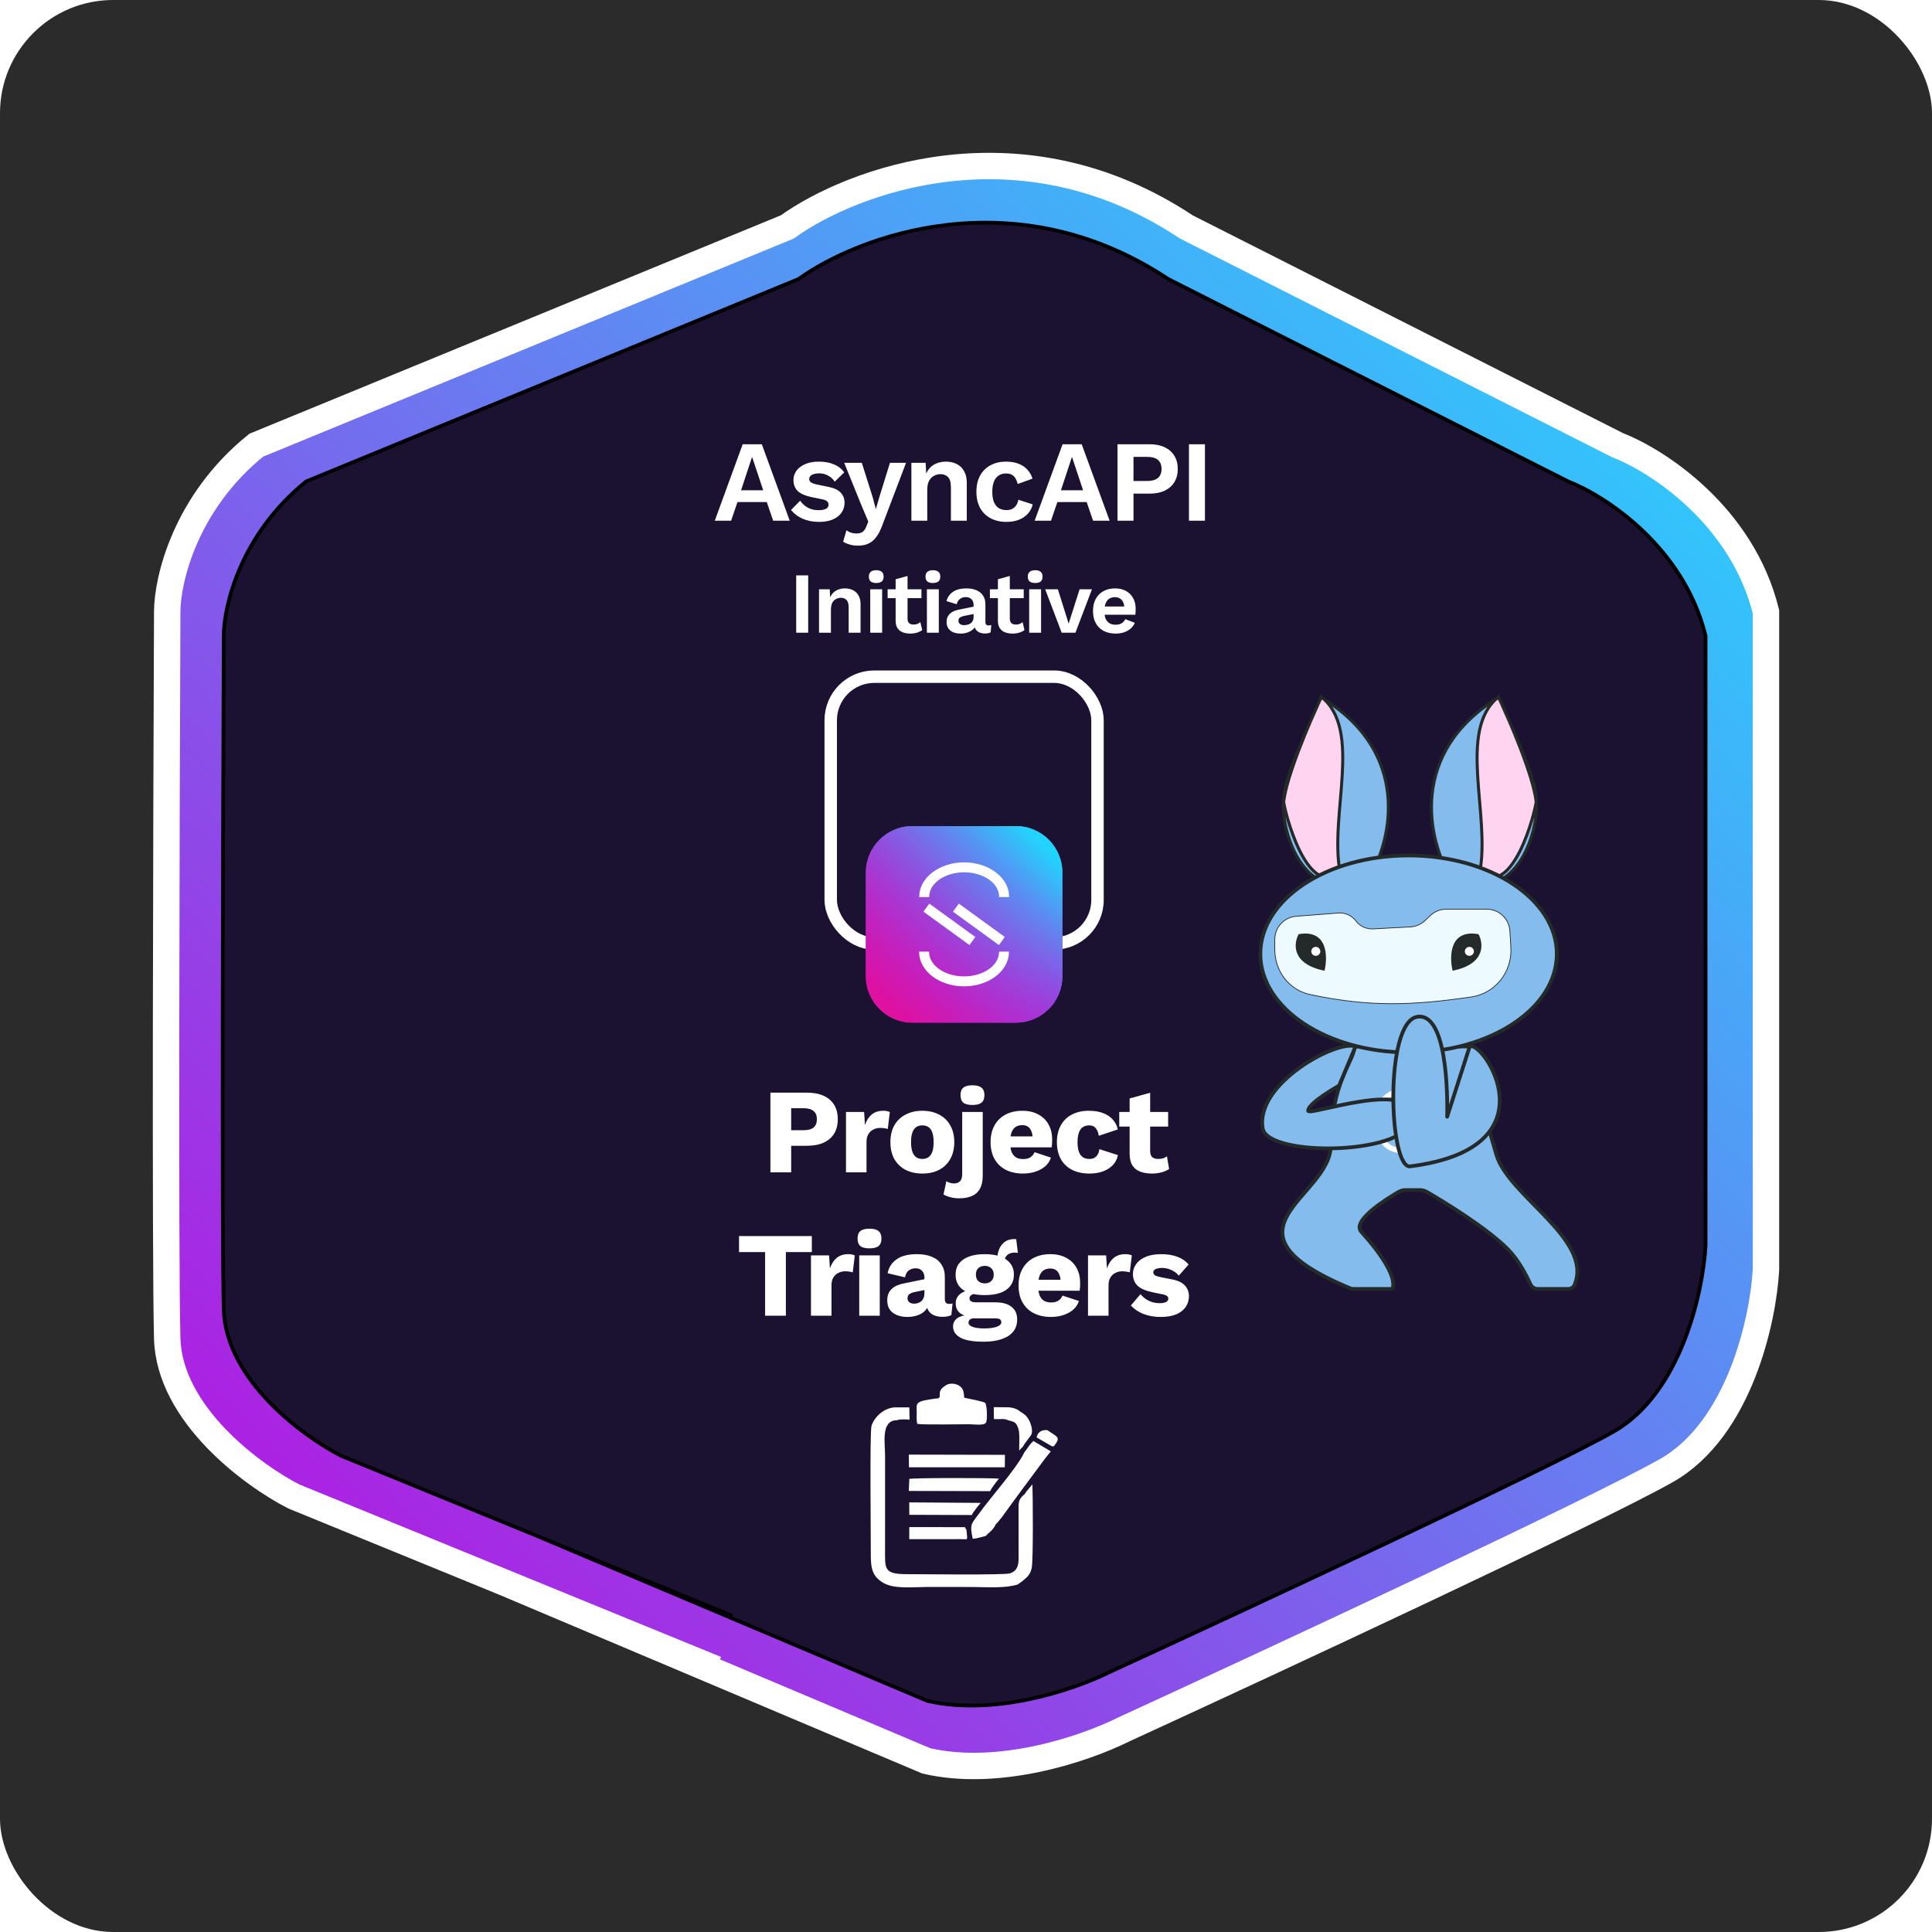 <svg width="512" height="512" viewBox="0 0 512 512" fill="none" xmlns="http://www.w3.org/2000/svg">
<rect width="512" height="512" rx="30" fill="#2B2B2B"/>
<path d="M314.388 60.139C270.376 30.909 225.554 47.96 208.645 60.139L67.893 117.991C49.031 133.215 44.316 153.768 44.316 162.141C44.077 217.963 43.744 334.63 44.316 354.725C44.887 374.821 66.941 391.009 77.896 396.592L133.825 419.466L245.482 466.652C264.403 471.034 286.81 463.803 297.955 458.249C337.727 439.98 422.131 400.702 441.564 389.741C460.998 378.779 467.286 349.651 468 336.457V162.141C461.713 136.565 439.183 122.051 428.704 117.991L314.388 60.139Z" fill="url(#paint0_linear_3847_446)"/>
<path d="M189.753 442.34L133.825 419.466M133.825 419.466L77.896 396.592C66.941 391.009 44.887 374.821 44.316 354.725C43.744 334.63 44.077 217.963 44.316 162.141C44.316 153.768 49.031 133.215 67.893 117.991L208.645 60.139C225.554 47.96 270.376 30.909 314.388 60.139L428.704 117.991C439.183 122.051 461.713 136.565 468 162.141V336.457C467.286 349.651 460.998 378.779 441.564 389.741C422.131 400.702 337.727 439.98 297.955 458.249C286.81 463.803 264.403 471.034 245.482 466.652L133.825 419.466Z" stroke="white" stroke-width="7"/>
<path d="M309.619 73.96C268.825 46.866 227.28 62.671 211.607 73.96L81.146 127.582C63.663 141.693 59.292 160.742 59.292 168.503C59.072 220.244 58.763 328.381 59.292 347.007C59.822 365.634 80.263 380.638 90.418 385.812L142.257 407.014L245.751 450.751C263.289 454.812 284.057 448.11 294.387 442.962C331.252 426.029 409.484 389.622 427.497 379.463C445.51 369.303 451.338 342.304 452 330.074V168.503C446.172 144.797 425.29 131.344 415.577 127.582L309.619 73.96Z" fill="#1B1130"/>
<path d="M194.097 428.216L142.257 407.014M142.257 407.014L90.418 385.812C80.263 380.638 59.822 365.634 59.292 347.007C58.763 328.381 59.072 220.244 59.292 168.503C59.292 160.742 63.663 141.693 81.146 127.582L211.607 73.96C227.28 62.671 268.825 46.866 309.619 73.96L415.577 127.582C425.29 131.344 446.172 144.797 452 168.503V330.074C451.338 342.304 445.51 369.303 427.497 379.463C409.484 389.622 331.252 426.029 294.387 442.962C284.057 448.11 263.289 454.812 245.751 450.751L142.257 407.014Z" stroke="black" stroke-width="0.983"/>
<path d="M209.29 138H204.898L203.209 133.055H195.439L193.75 138H189.419L196.821 117.729H201.889L209.29 138ZM196.391 129.922H202.257L199.309 121.077L196.391 129.922ZM216.998 138.307C215.442 138.307 214.019 138.031 212.729 137.478C211.46 136.925 210.426 136.147 209.627 135.144L212.054 132.687C212.545 133.424 213.2 134.028 214.019 134.499C214.838 134.97 215.811 135.205 216.937 135.205C217.736 135.205 218.37 135.092 218.841 134.867C219.333 134.622 219.578 134.243 219.578 133.731C219.578 133.403 219.466 133.127 219.241 132.902C219.015 132.656 218.565 132.461 217.889 132.318L215.186 131.765C213.405 131.397 212.136 130.844 211.378 130.107C210.641 129.349 210.272 128.377 210.272 127.189C210.272 126.349 210.518 125.561 211.009 124.824C211.521 124.087 212.279 123.493 213.282 123.043C214.285 122.572 215.534 122.336 217.029 122.336C218.565 122.336 219.896 122.582 221.022 123.073C222.169 123.544 223.069 124.251 223.725 125.193L221.206 127.65C220.756 126.933 220.162 126.39 219.425 126.022C218.708 125.633 217.951 125.438 217.152 125.438C216.579 125.438 216.087 125.5 215.678 125.623C215.268 125.745 214.961 125.919 214.756 126.145C214.552 126.349 214.449 126.616 214.449 126.943C214.449 127.271 214.593 127.558 214.879 127.803C215.166 128.028 215.688 128.223 216.446 128.387L219.578 129.032C221.094 129.339 222.179 129.861 222.834 130.598C223.489 131.315 223.817 132.185 223.817 133.209C223.817 134.192 223.551 135.072 223.018 135.85C222.506 136.608 221.739 137.212 220.715 137.662C219.711 138.092 218.473 138.307 216.998 138.307ZM240.116 122.643L233.912 138.952C233.421 140.344 232.868 141.45 232.254 142.269C231.66 143.088 230.964 143.682 230.165 144.05C229.387 144.419 228.455 144.603 227.37 144.603C226.572 144.603 225.834 144.501 225.159 144.296C224.504 144.112 223.93 143.866 223.439 143.559L224.33 140.518C224.719 140.826 225.128 141.041 225.558 141.163C225.988 141.307 226.479 141.378 227.032 141.378C227.606 141.378 228.097 141.256 228.507 141.01C228.937 140.764 229.295 140.273 229.581 139.536L230.104 138.215L228.414 134.222L223.715 122.643H228.384L231.301 131.857L232.1 134.929L233.052 131.673L235.847 122.643H240.116ZM241.526 138V122.643H245.303L245.549 127.25L245.027 126.759C245.273 125.756 245.662 124.926 246.194 124.271C246.727 123.616 247.372 123.135 248.129 122.828C248.907 122.5 249.757 122.336 250.678 122.336C251.743 122.336 252.685 122.541 253.504 122.951C254.343 123.36 254.999 123.985 255.47 124.824C255.961 125.643 256.207 126.677 256.207 127.926V138H251.999V129.124C251.999 127.813 251.743 126.913 251.231 126.421C250.719 125.909 250.054 125.653 249.235 125.653C248.661 125.653 248.098 125.797 247.546 126.083C247.013 126.349 246.573 126.79 246.225 127.404C245.897 128.018 245.733 128.837 245.733 129.861V138H241.526ZM266.592 122.336C267.964 122.336 269.121 122.541 270.063 122.951C271.025 123.34 271.793 123.882 272.366 124.578C272.96 125.254 273.38 126.012 273.625 126.851L269.694 128.264C269.489 127.343 269.141 126.646 268.65 126.175C268.158 125.705 267.493 125.469 266.653 125.469C265.875 125.469 265.21 125.653 264.657 126.022C264.104 126.37 263.685 126.913 263.398 127.65C263.111 128.366 262.968 129.267 262.968 130.352C262.968 131.438 263.111 132.339 263.398 133.055C263.705 133.772 264.135 134.304 264.688 134.652C265.261 135 265.927 135.174 266.684 135.174C267.298 135.174 267.821 135.072 268.251 134.867C268.681 134.642 269.029 134.325 269.295 133.915C269.581 133.506 269.776 133.014 269.878 132.441L273.687 133.669C273.462 134.591 273.042 135.4 272.428 136.096C271.813 136.792 271.025 137.335 270.063 137.724C269.1 138.113 267.984 138.307 266.715 138.307C265.138 138.307 263.746 137.99 262.538 137.355C261.33 136.72 260.398 135.809 259.743 134.622C259.088 133.434 258.76 132.001 258.76 130.322C258.76 128.643 259.088 127.209 259.743 126.022C260.398 124.834 261.32 123.923 262.507 123.288C263.695 122.654 265.056 122.336 266.592 122.336ZM294.063 138H289.671L287.982 133.055H280.212L278.523 138H274.192L281.594 117.729H286.662L294.063 138ZM281.164 129.922H287.03L284.082 121.077L281.164 129.922ZM304.656 117.729C306.213 117.729 307.543 117.996 308.649 118.528C309.755 119.04 310.604 119.787 311.198 120.77C311.813 121.732 312.12 122.899 312.12 124.271C312.12 125.643 311.813 126.82 311.198 127.803C310.604 128.766 309.755 129.513 308.649 130.045C307.543 130.557 306.213 130.813 304.656 130.813H300.387V138H296.149V117.729H304.656ZM304.011 127.465C305.281 127.465 306.233 127.199 306.868 126.667C307.502 126.114 307.82 125.315 307.82 124.271C307.82 123.207 307.502 122.408 306.868 121.876C306.233 121.343 305.281 121.077 304.011 121.077H300.387V127.465H304.011ZM319.321 117.729V138H315.083V117.729H319.321Z" fill="white"/>
<path d="M214.179 152.475V167.678H211.001V152.475H214.179ZM217.05 167.678V156.161H219.884L220.068 159.616L219.676 159.248C219.861 158.495 220.152 157.873 220.552 157.382C220.951 156.89 221.435 156.529 222.003 156.299C222.587 156.053 223.224 155.931 223.915 155.931C224.713 155.931 225.42 156.084 226.034 156.391C226.664 156.698 227.155 157.167 227.508 157.796C227.877 158.411 228.061 159.186 228.061 160.123V167.678H224.905V161.021C224.905 160.038 224.713 159.363 224.329 158.994C223.946 158.61 223.446 158.418 222.832 158.418C222.402 158.418 221.98 158.526 221.565 158.741C221.166 158.94 220.836 159.271 220.575 159.731C220.329 160.192 220.206 160.806 220.206 161.574V167.678H217.05ZM232.211 154.502C231.55 154.502 231.059 154.364 230.736 154.088C230.414 153.796 230.253 153.374 230.253 152.821C230.253 152.253 230.414 151.83 230.736 151.554C231.059 151.262 231.55 151.116 232.211 151.116C232.871 151.116 233.362 151.262 233.685 151.554C234.007 151.83 234.169 152.253 234.169 152.821C234.169 153.374 234.007 153.796 233.685 154.088C233.362 154.364 232.871 154.502 232.211 154.502ZM233.777 156.161V167.678H230.621V156.161H233.777ZM240.508 152.637V163.924C240.508 164.476 240.647 164.883 240.923 165.144C241.215 165.39 241.606 165.513 242.098 165.513C242.482 165.513 242.82 165.459 243.111 165.352C243.403 165.229 243.664 165.068 243.895 164.868L244.401 166.964C244.033 167.256 243.572 167.486 243.019 167.655C242.466 167.824 241.883 167.909 241.269 167.909C240.501 167.909 239.817 167.793 239.218 167.563C238.635 167.333 238.174 166.964 237.836 166.457C237.514 165.951 237.353 165.275 237.353 164.43V153.512L240.508 152.637ZM244.194 156.161V158.51H235.233V156.161H244.194ZM247.227 154.502C246.567 154.502 246.076 154.364 245.753 154.088C245.431 153.796 245.269 153.374 245.269 152.821C245.269 152.253 245.431 151.83 245.753 151.554C246.076 151.262 246.567 151.116 247.227 151.116C247.888 151.116 248.379 151.262 248.702 151.554C249.024 151.83 249.185 152.253 249.185 152.821C249.185 153.374 249.024 153.796 248.702 154.088C248.379 154.364 247.888 154.502 247.227 154.502ZM248.794 156.161V167.678H245.638V156.161H248.794ZM258.013 160.33C258.013 159.67 257.821 159.155 257.437 158.787C257.068 158.418 256.577 158.234 255.963 158.234C255.395 158.234 254.896 158.38 254.466 158.672C254.036 158.963 253.721 159.447 253.521 160.123L250.826 159.294C251.087 158.28 251.655 157.466 252.531 156.852C253.421 156.238 254.611 155.931 256.101 155.931C257.115 155.931 257.998 156.092 258.75 156.414C259.503 156.721 260.086 157.19 260.501 157.819C260.931 158.449 261.146 159.24 261.146 160.192V164.868C261.146 165.452 261.422 165.743 261.975 165.743C262.236 165.743 262.482 165.705 262.712 165.628L262.528 167.586C262.128 167.786 261.629 167.886 261.03 167.886C260.493 167.886 260.009 167.793 259.579 167.609C259.149 167.425 258.811 167.148 258.566 166.78C258.32 166.396 258.197 165.92 258.197 165.352V165.26L258.75 165.167C258.658 165.751 258.405 166.25 257.99 166.665C257.575 167.064 257.068 167.371 256.47 167.586C255.886 167.801 255.279 167.909 254.65 167.909C253.867 167.909 253.191 167.793 252.623 167.563C252.055 167.317 251.617 166.964 251.31 166.504C251.003 166.043 250.849 165.475 250.849 164.799C250.849 163.939 251.125 163.24 251.678 162.703C252.231 162.15 253.022 161.774 254.051 161.574L258.381 160.699L258.358 162.657L255.594 163.21C255.072 163.317 254.673 163.463 254.396 163.647C254.135 163.816 254.005 164.1 254.005 164.499C254.005 164.883 254.143 165.175 254.419 165.375C254.711 165.574 255.057 165.674 255.456 165.674C255.779 165.674 256.093 165.636 256.4 165.559C256.708 165.482 256.984 165.359 257.23 165.191C257.475 165.022 257.667 164.791 257.806 164.499C257.944 164.208 258.013 163.854 258.013 163.44V160.33ZM267.611 152.637V163.924C267.611 164.476 267.749 164.883 268.026 165.144C268.318 165.39 268.709 165.513 269.201 165.513C269.585 165.513 269.922 165.459 270.214 165.352C270.506 165.229 270.767 165.068 270.997 164.868L271.504 166.964C271.136 167.256 270.675 167.486 270.122 167.655C269.569 167.824 268.986 167.909 268.371 167.909C267.604 167.909 266.92 167.793 266.321 167.563C265.738 167.333 265.277 166.964 264.939 166.457C264.617 165.951 264.455 165.275 264.455 164.43V153.512L267.611 152.637ZM271.297 156.161V158.51H262.336V156.161H271.297ZM274.33 154.502C273.67 154.502 273.178 154.364 272.856 154.088C272.534 153.796 272.372 153.374 272.372 152.821C272.372 152.253 272.534 151.83 272.856 151.554C273.178 151.262 273.67 151.116 274.33 151.116C274.991 151.116 275.482 151.262 275.804 151.554C276.127 151.83 276.288 152.253 276.288 152.821C276.288 153.374 276.127 153.796 275.804 154.088C275.482 154.364 274.991 154.502 274.33 154.502ZM275.897 156.161V167.678H272.741V156.161H275.897ZM286.106 156.161H289.377L285.001 167.678H281.361L276.984 156.161H280.348L283.204 165.26L286.106 156.161ZM295.644 167.909C294.43 167.909 293.371 167.671 292.465 167.195C291.574 166.718 290.883 166.035 290.392 165.144C289.9 164.254 289.655 163.179 289.655 161.92C289.655 160.66 289.9 159.585 290.392 158.695C290.883 157.804 291.566 157.121 292.442 156.645C293.332 156.169 294.346 155.931 295.482 155.931C296.649 155.931 297.64 156.169 298.454 156.645C299.268 157.105 299.89 157.743 300.32 158.556C300.75 159.355 300.965 160.269 300.965 161.298C300.965 161.605 300.957 161.897 300.942 162.173C300.926 162.449 300.903 162.695 300.872 162.91H291.682V160.722H299.49L297.97 161.275C297.97 160.307 297.747 159.562 297.302 159.04C296.872 158.518 296.258 158.257 295.459 158.257C294.876 158.257 294.369 158.395 293.939 158.672C293.524 158.948 293.21 159.363 292.995 159.916C292.78 160.453 292.672 161.136 292.672 161.966C292.672 162.78 292.787 163.455 293.018 163.993C293.263 164.515 293.601 164.906 294.031 165.167C294.476 165.429 295.006 165.559 295.621 165.559C296.296 165.559 296.841 165.429 297.256 165.167C297.671 164.906 297.993 164.546 298.223 164.085L300.734 165.052C300.489 165.651 300.112 166.166 299.606 166.596C299.114 167.026 298.523 167.356 297.832 167.586C297.156 167.801 296.427 167.909 295.644 167.909Z" fill="white"/>
<rect x="220.15" y="179.328" width="70.7" height="70.7" rx="11.549" stroke="white" stroke-width="3.3"/>
<g filter="url(#filter0_d_3847_446)">
<path d="M269.221 188.641H241.779C234.977 188.641 229.463 194.155 229.463 200.958V228.399C229.463 235.201 234.977 240.715 241.779 240.715H269.221C276.023 240.715 281.537 235.201 281.537 228.399V200.958C281.537 194.155 276.023 188.641 269.221 188.641Z" fill="url(#paint1_linear_3847_446)"/>
<path d="M269.221 188.641H241.779C234.977 188.641 229.463 194.155 229.463 200.958V228.399C229.463 235.201 234.977 240.715 241.779 240.715H269.221C276.023 240.715 281.537 235.201 281.537 228.399V200.958C281.537 194.155 276.023 188.641 269.221 188.641Z" fill="url(#paint2_linear_3847_446)"/>
<path d="M269.221 188.641H241.779C234.977 188.641 229.463 194.155 229.463 200.958V228.399C229.463 235.201 234.977 240.715 241.779 240.715H269.221C276.023 240.715 281.537 235.201 281.537 228.399V200.958C281.537 194.155 276.023 188.641 269.221 188.641Z" fill="url(#paint3_linear_3847_446)"/>
<path d="M269.221 188.641H241.779C234.977 188.641 229.463 194.155 229.463 200.958V228.399C229.463 235.201 234.977 240.715 241.779 240.715H269.221C276.023 240.715 281.537 235.201 281.537 228.399V200.958C281.537 194.155 276.023 188.641 269.221 188.641Z" fill="url(#paint4_linear_3847_446)"/>
<path d="M246.276 209.178L244.726 211.314L256.831 220.1L256.914 220.16L258.464 218.024L246.359 209.239L246.276 209.178Z" fill="white"/>
<path d="M254.176 209.239L254.093 209.178L252.543 211.314L264.648 220.1L264.731 220.16L266.281 218.024L254.176 209.239Z" fill="white"/>
<path d="M255.506 198.247C248.944 198.247 243.606 202.326 243.606 207.338V207.441H246.252V207.338C246.252 203.781 250.411 200.885 255.514 200.885C260.617 200.885 264.776 203.781 264.776 207.338V207.441H267.422V207.338C267.407 202.326 262.069 198.247 255.506 198.247Z" fill="white"/>
<path d="M264.75 222.014C264.75 225.572 260.591 228.467 255.484 228.467C250.377 228.467 246.222 225.572 246.222 222.014V221.912H243.576V222.014C243.576 227.027 248.914 231.106 255.476 231.106C262.039 231.106 267.377 227.027 267.377 222.014V221.912H264.731L264.75 222.014Z" fill="white"/>
</g>
<path d="M213.861 289.565C215.589 289.565 217.061 289.842 218.277 290.397C219.493 290.951 220.421 291.751 221.061 292.797C221.701 293.842 222.021 295.111 222.021 296.605C222.021 298.098 221.701 299.367 221.061 300.413C220.421 301.458 219.493 302.258 218.277 302.813C217.061 303.367 215.589 303.645 213.861 303.645H209.669V310.685H204.165V289.565H213.861ZM212.997 299.517C214.149 299.517 215.013 299.282 215.589 298.813C216.186 298.322 216.485 297.586 216.485 296.605C216.485 295.623 216.186 294.898 215.589 294.429C215.013 293.938 214.149 293.693 212.997 293.693H209.669V299.517H212.997ZM224.196 310.685V294.685H228.996L229.22 298.141C229.625 296.946 230.222 296.018 231.012 295.357C231.822 294.695 232.846 294.365 234.084 294.365C234.489 294.365 234.83 294.397 235.108 294.461C235.406 294.525 235.641 294.61 235.812 294.717L235.268 299.197C235.054 299.111 234.777 299.047 234.436 299.005C234.116 298.941 233.721 298.909 233.252 298.909C232.612 298.909 232.014 299.047 231.46 299.325C230.905 299.602 230.457 300.018 230.116 300.573C229.796 301.106 229.636 301.789 229.636 302.621V310.685H224.196ZM244.414 294.365C246.1 294.365 247.572 294.695 248.83 295.357C250.11 295.997 251.102 296.946 251.806 298.205C252.532 299.442 252.894 300.935 252.894 302.685C252.894 304.434 252.532 305.938 251.806 307.197C251.102 308.434 250.11 309.383 248.83 310.045C247.572 310.685 246.1 311.005 244.414 311.005C242.772 311.005 241.31 310.685 240.03 310.045C238.75 309.383 237.748 308.434 237.022 307.197C236.318 305.938 235.966 304.434 235.966 302.685C235.966 300.935 236.318 299.442 237.022 298.205C237.748 296.946 238.75 295.997 240.03 295.357C241.31 294.695 242.772 294.365 244.414 294.365ZM244.414 298.237C243.796 298.237 243.262 298.386 242.814 298.685C242.366 298.983 242.025 299.463 241.79 300.125C241.556 300.786 241.438 301.639 241.438 302.685C241.438 303.73 241.556 304.583 241.79 305.245C242.025 305.885 242.366 306.365 242.814 306.685C243.262 306.983 243.796 307.133 244.414 307.133C245.054 307.133 245.598 306.983 246.046 306.685C246.494 306.365 246.836 305.885 247.07 305.245C247.305 304.583 247.422 303.73 247.422 302.685C247.422 301.639 247.305 300.786 247.07 300.125C246.836 299.463 246.494 298.983 246.046 298.685C245.598 298.386 245.054 298.237 244.414 298.237ZM257.714 292.829C256.605 292.829 255.794 292.626 255.282 292.221C254.792 291.794 254.546 291.133 254.546 290.237C254.546 289.319 254.792 288.658 255.282 288.253C255.794 287.826 256.605 287.613 257.714 287.613C258.802 287.613 259.602 287.826 260.114 288.253C260.626 288.658 260.882 289.319 260.882 290.237C260.882 291.133 260.626 291.794 260.114 292.221C259.602 292.626 258.802 292.829 257.714 292.829ZM260.434 294.685V311.581C260.434 313.031 260.178 314.194 259.666 315.069C259.176 315.943 258.472 316.573 257.554 316.957C256.637 317.362 255.528 317.565 254.226 317.565C253.373 317.565 252.594 317.469 251.89 317.277C251.186 317.106 250.568 316.861 250.034 316.541L250.802 313.021C251.037 313.191 251.325 313.33 251.666 313.437C252.008 313.565 252.402 313.629 252.85 313.629C253.49 313.629 254.002 313.437 254.386 313.053C254.792 312.69 254.994 312.039 254.994 311.101V294.685H260.434ZM271.155 311.005C269.384 311.005 267.848 310.674 266.547 310.013C265.267 309.351 264.275 308.402 263.571 307.165C262.867 305.927 262.515 304.434 262.515 302.685C262.515 300.935 262.867 299.442 263.571 298.205C264.275 296.967 265.256 296.018 266.515 295.357C267.795 294.695 269.256 294.365 270.899 294.365C272.584 294.365 274.014 294.695 275.187 295.357C276.382 295.997 277.288 296.893 277.907 298.045C278.526 299.175 278.835 300.477 278.835 301.949C278.835 302.333 278.824 302.717 278.803 303.101C278.782 303.485 278.75 303.805 278.707 304.061H266.035V301.149H276.307L273.715 302.141C273.715 300.861 273.48 299.879 273.011 299.197C272.563 298.514 271.859 298.173 270.899 298.173C270.216 298.173 269.63 298.333 269.139 298.653C268.67 298.973 268.307 299.474 268.051 300.157C267.816 300.839 267.699 301.714 267.699 302.781C267.699 303.826 267.838 304.679 268.115 305.341C268.392 305.981 268.787 306.45 269.299 306.749C269.811 307.026 270.43 307.165 271.155 307.165C271.966 307.165 272.606 307.005 273.075 306.685C273.566 306.365 273.928 305.917 274.163 305.341L278.515 306.781C278.216 307.698 277.694 308.477 276.947 309.117C276.222 309.735 275.347 310.205 274.323 310.525C273.32 310.845 272.264 311.005 271.155 311.005ZM288.502 294.365C290.124 294.365 291.468 294.599 292.534 295.069C293.622 295.517 294.465 296.125 295.062 296.893C295.681 297.639 296.065 298.45 296.214 299.325L291.19 300.989C291.041 300.071 290.764 299.389 290.358 298.941C289.974 298.471 289.409 298.237 288.662 298.237C287.98 298.237 287.404 298.397 286.934 298.717C286.486 299.015 286.145 299.506 285.91 300.189C285.676 300.85 285.558 301.703 285.558 302.749C285.558 303.794 285.686 304.647 285.942 305.309C286.198 305.949 286.561 306.418 287.03 306.717C287.5 306.994 288.054 307.133 288.694 307.133C289.228 307.133 289.665 307.037 290.006 306.845C290.369 306.631 290.668 306.333 290.902 305.949C291.137 305.565 291.286 305.095 291.35 304.541L296.246 306.109C296.097 307.047 295.692 307.89 295.03 308.637C294.39 309.362 293.537 309.938 292.47 310.365C291.404 310.791 290.156 311.005 288.726 311.005C286.977 311.005 285.452 310.685 284.15 310.045C282.849 309.383 281.846 308.434 281.142 307.197C280.438 305.938 280.086 304.434 280.086 302.685C280.086 300.935 280.438 299.442 281.142 298.205C281.846 296.946 282.828 295.997 284.086 295.357C285.366 294.695 286.838 294.365 288.502 294.365ZM304.803 289.597V304.989C304.803 305.757 304.984 306.311 305.347 306.653C305.731 306.973 306.253 307.133 306.915 307.133C307.427 307.133 307.864 307.079 308.227 306.973C308.611 306.845 308.952 306.663 309.251 306.429L309.827 309.789C309.293 310.173 308.621 310.471 307.811 310.685C307 310.898 306.168 311.005 305.315 311.005C304.099 311.005 303.043 310.834 302.147 310.493C301.272 310.151 300.589 309.607 300.099 308.861C299.629 308.114 299.384 307.122 299.363 305.885V291.101L304.803 289.597ZM309.571 294.685V298.557H296.611V294.685H309.571ZM215.144 327.565V331.821H208.264V348.685H202.76V331.821H195.848V327.565H215.144ZM214.915 348.685V332.685H219.715L219.939 336.141C220.344 334.946 220.941 334.018 221.731 333.357C222.541 332.695 223.565 332.365 224.803 332.365C225.208 332.365 225.549 332.397 225.827 332.461C226.125 332.525 226.36 332.61 226.531 332.717L225.987 337.197C225.773 337.111 225.496 337.047 225.155 337.005C224.835 336.941 224.44 336.909 223.971 336.909C223.331 336.909 222.733 337.047 222.179 337.325C221.624 337.602 221.176 338.018 220.835 338.573C220.515 339.106 220.355 339.789 220.355 340.621V348.685H214.915ZM230.425 330.829C229.315 330.829 228.505 330.626 227.993 330.221C227.502 329.794 227.257 329.133 227.257 328.237C227.257 327.319 227.502 326.658 227.993 326.253C228.505 325.826 229.315 325.613 230.425 325.613C231.513 325.613 232.313 325.826 232.825 326.253C233.337 326.658 233.593 327.319 233.593 328.237C233.593 329.133 233.337 329.794 232.825 330.221C232.313 330.626 231.513 330.829 230.425 330.829ZM233.145 332.685V348.685H227.705V332.685H233.145ZM244.985 338.541C244.985 337.794 244.772 337.207 244.345 336.781C243.94 336.333 243.385 336.109 242.681 336.109C241.977 336.109 241.369 336.29 240.857 336.653C240.366 336.994 240.025 337.613 239.833 338.509L235.225 337.421C235.524 335.885 236.313 334.658 237.593 333.741C238.873 332.823 240.676 332.365 243.001 332.365C244.558 332.365 245.881 332.599 246.969 333.069C248.078 333.517 248.921 334.199 249.497 335.117C250.094 336.013 250.393 337.122 250.393 338.445V344.301C250.393 345.133 250.766 345.549 251.513 345.549C251.897 345.549 252.206 345.506 252.441 345.421L252.121 348.525C251.481 348.823 250.702 348.973 249.785 348.973C248.953 348.973 248.217 348.845 247.577 348.589C246.937 348.311 246.436 347.906 246.073 347.373C245.71 346.818 245.529 346.125 245.529 345.293V345.101L246.137 344.877C246.137 345.794 245.86 346.562 245.305 347.181C244.772 347.799 244.068 348.258 243.193 348.557C242.34 348.855 241.444 349.005 240.505 349.005C239.417 349.005 238.468 348.834 237.657 348.493C236.846 348.151 236.217 347.661 235.769 347.021C235.342 346.359 235.129 345.549 235.129 344.589C235.129 343.437 235.47 342.487 236.153 341.741C236.857 340.973 237.956 340.439 239.449 340.141L245.497 338.893L245.465 341.773L242.393 342.413C241.753 342.541 241.273 342.733 240.953 342.989C240.654 343.223 240.505 343.586 240.505 344.077C240.505 344.546 240.676 344.898 241.017 345.133C241.358 345.367 241.764 345.485 242.233 345.485C242.596 345.485 242.937 345.431 243.257 345.325C243.598 345.218 243.897 345.058 244.153 344.845C244.409 344.61 244.612 344.322 244.761 343.981C244.91 343.639 244.985 343.234 244.985 342.765V338.541ZM269.304 328.397L269.752 332.045C269.624 332.002 269.496 331.981 269.368 331.981C269.24 331.959 269.112 331.949 268.984 331.949C268.045 331.949 267.341 332.183 266.872 332.653C266.424 333.101 266.2 333.666 266.2 334.349L264.28 333.645C264.28 332.77 264.44 331.927 264.76 331.117C265.08 330.306 265.57 329.645 266.232 329.133C266.914 328.621 267.768 328.365 268.792 328.365C268.856 328.365 268.93 328.365 269.016 328.365C269.122 328.365 269.218 328.375 269.304 328.397ZM263.8 345.133C265.656 345.133 267.074 345.527 268.056 346.317C269.058 347.085 269.56 348.194 269.56 349.645C269.56 350.967 269.197 352.066 268.472 352.941C267.746 353.815 266.722 354.466 265.4 354.893C264.098 355.341 262.552 355.565 260.76 355.565C257.858 355.565 255.768 355.202 254.488 354.477C253.208 353.751 252.568 352.77 252.568 351.533C252.568 350.637 252.93 349.911 253.656 349.357C254.381 348.802 255.586 348.503 257.272 348.461L257.144 348.973C255.842 348.802 254.872 348.418 254.232 347.821C253.592 347.223 253.272 346.413 253.272 345.389C253.272 344.365 253.677 343.533 254.488 342.893C255.298 342.253 256.376 341.901 257.72 341.837L259.704 342.765H259.192C258.36 342.807 257.773 342.946 257.432 343.181C257.09 343.415 256.92 343.703 256.92 344.045C256.92 344.407 257.069 344.685 257.368 344.877C257.666 345.047 258.114 345.133 258.712 345.133H263.8ZM260.792 352.045C261.816 352.045 262.658 351.97 263.32 351.821C264.002 351.693 264.514 351.501 264.856 351.245C265.197 351.01 265.368 350.733 265.368 350.413C265.368 350.093 265.25 349.837 265.016 349.645C264.781 349.474 264.354 349.389 263.736 349.389H258.008C257.602 349.389 257.272 349.495 257.016 349.709C256.781 349.922 256.664 350.189 256.664 350.509C256.664 350.999 257.026 351.373 257.752 351.629C258.477 351.906 259.49 352.045 260.792 352.045ZM260.984 332.365C262.605 332.365 263.992 332.578 265.144 333.005C266.296 333.431 267.17 334.05 267.768 334.861C268.386 335.65 268.696 336.631 268.696 337.805C268.696 338.957 268.386 339.938 267.768 340.749C267.17 341.559 266.296 342.178 265.144 342.605C263.992 343.01 262.605 343.213 260.984 343.213C258.445 343.213 256.514 342.743 255.192 341.805C253.89 340.866 253.24 339.533 253.24 337.805C253.24 336.631 253.538 335.65 254.136 334.861C254.754 334.05 255.64 333.431 256.792 333.005C257.944 332.578 259.341 332.365 260.984 332.365ZM260.984 335.469C260.28 335.469 259.704 335.671 259.256 336.077C258.829 336.482 258.616 337.058 258.616 337.805C258.616 338.53 258.829 339.095 259.256 339.501C259.704 339.906 260.28 340.109 260.984 340.109C261.666 340.109 262.232 339.906 262.68 339.501C263.128 339.095 263.352 338.53 263.352 337.805C263.352 337.058 263.128 336.482 262.68 336.077C262.232 335.671 261.666 335.469 260.984 335.469ZM278.57 349.005C276.799 349.005 275.263 348.674 273.962 348.013C272.682 347.351 271.69 346.402 270.986 345.165C270.282 343.927 269.93 342.434 269.93 340.685C269.93 338.935 270.282 337.442 270.986 336.205C271.69 334.967 272.671 334.018 273.93 333.357C275.21 332.695 276.671 332.365 278.314 332.365C279.999 332.365 281.429 332.695 282.602 333.357C283.797 333.997 284.703 334.893 285.322 336.045C285.941 337.175 286.25 338.477 286.25 339.949C286.25 340.333 286.239 340.717 286.218 341.101C286.197 341.485 286.165 341.805 286.122 342.061H273.45V339.149H283.722L281.13 340.141C281.13 338.861 280.895 337.879 280.426 337.197C279.978 336.514 279.274 336.173 278.314 336.173C277.631 336.173 277.045 336.333 276.554 336.653C276.085 336.973 275.722 337.474 275.466 338.157C275.231 338.839 275.114 339.714 275.114 340.781C275.114 341.826 275.253 342.679 275.53 343.341C275.807 343.981 276.202 344.45 276.714 344.749C277.226 345.026 277.845 345.165 278.57 345.165C279.381 345.165 280.021 345.005 280.49 344.685C280.981 344.365 281.343 343.917 281.578 343.341L285.93 344.781C285.631 345.698 285.109 346.477 284.362 347.117C283.637 347.735 282.762 348.205 281.738 348.525C280.735 348.845 279.679 349.005 278.57 349.005ZM288.333 348.685V332.685H293.133L293.357 336.141C293.763 334.946 294.36 334.018 295.149 333.357C295.96 332.695 296.984 332.365 298.221 332.365C298.627 332.365 298.968 332.397 299.245 332.461C299.544 332.525 299.779 332.61 299.949 332.717L299.405 337.197C299.192 337.111 298.915 337.047 298.573 337.005C298.253 336.941 297.859 336.909 297.389 336.909C296.749 336.909 296.152 337.047 295.597 337.325C295.043 337.602 294.595 338.018 294.253 338.573C293.933 339.106 293.773 339.789 293.773 340.621V348.685H288.333ZM307.562 349.005C305.962 349.005 304.469 348.749 303.082 348.237C301.717 347.703 300.586 346.946 299.69 345.965L302.25 342.957C302.783 343.639 303.487 344.215 304.362 344.685C305.258 345.133 306.25 345.357 307.338 345.357C307.999 345.357 308.543 345.261 308.97 345.069C309.397 344.877 309.61 344.578 309.61 344.173C309.61 343.874 309.503 343.639 309.29 343.469C309.077 343.277 308.65 343.117 308.01 342.989L305.77 342.541C303.765 342.135 302.335 341.538 301.482 340.749C300.65 339.938 300.234 338.882 300.234 337.581C300.234 336.706 300.501 335.874 301.034 335.085C301.567 334.274 302.389 333.623 303.498 333.133C304.607 332.621 306.026 332.365 307.754 332.365C309.375 332.365 310.805 332.599 312.042 333.069C313.279 333.538 314.261 334.221 314.986 335.117L312.394 338.061C311.882 337.421 311.221 336.919 310.41 336.557C309.599 336.194 308.789 336.013 307.978 336.013C307.466 336.013 307.029 336.066 306.666 336.173C306.325 336.258 306.069 336.386 305.898 336.557C305.727 336.727 305.642 336.941 305.642 337.197C305.642 337.474 305.77 337.719 306.026 337.933C306.303 338.125 306.805 338.295 307.53 338.445L310.442 339.021C312.085 339.319 313.269 339.863 313.994 340.653C314.719 341.442 315.082 342.391 315.082 343.501C315.082 344.546 314.805 345.485 314.25 346.317C313.695 347.149 312.863 347.81 311.754 348.301C310.645 348.77 309.247 349.005 307.562 349.005Z" fill="white"/>
<path fill-rule="evenodd" clip-rule="evenodd" d="M269.701 419.901L270.87 419.073C272.145 418.01 272.99 417.378 273.406 415.585C273.858 413.642 273.709 395.535 273.602 393.356L271.96 395.319C271.879 395.443 271.789 395.621 271.746 395.684C271.551 395.97 271.64 395.846 271.44 396.038C269.763 397.466 269.931 398.238 269.931 400.724L269.943 412.911C269.945 414.979 269.508 416.319 267.684 416.951C266.221 417.457 243.963 417.164 240.402 417.169C234.066 417.178 234.555 415.749 234.551 410.222L234.555 385.85C234.577 382.401 233.349 376.402 237.724 376.37C238.468 376.034 240.185 376.175 241.046 376.207L240.979 372.968L237.756 372.962C234.289 372.799 231.591 375.691 230.95 377.907C230.467 379.578 230.799 408.026 230.767 411.297C230.725 415.603 231.106 417.701 234.049 419.452C236.908 421.153 241.637 420.583 245.433 420.57C249.583 420.556 253.761 420.55 257.91 420.577C261.802 420.603 266.365 420.957 269.701 419.901Z" fill="white"/>
<path fill-rule="evenodd" clip-rule="evenodd" d="M273.167 382.594L272.749 383.117C272.601 383.301 271.425 384.938 271.412 384.974C269.488 389.066 262.569 396.729 259.247 401.386C257.477 403.826 256.922 403.888 257.784 407.795L258.738 407.683L261.288 407.024C261.91 406.183 262.616 406.027 263.521 404.639C263.893 404.068 263.779 403.973 264.251 403.593L265.445 402.157C269.218 396.912 273.069 391.763 276.928 386.568L278.472 384.628L273.792 381.831C273.792 382.293 273.327 382.199 273.167 382.594Z" fill="white"/>
<path fill-rule="evenodd" clip-rule="evenodd" d="M251.037 366.903L250.753 367.071C248.086 368.641 249.532 369.83 248.845 370.423C248.538 370.689 248.549 370.562 248.161 370.608C242.237 371.38 242.925 371.756 242.939 374.38C242.945 375.39 242.825 376.551 243.118 377.347C244.54 377.628 254.118 377.433 256.905 377.444C257.956 377.449 260.647 377.825 261.196 377.12C261.782 376.682 261.579 372.177 261.057 371.758C260.58 371.376 256.48 370.626 255.52 370.408C255.456 369.05 255.311 368.1 254.465 367.414C253.71 366.803 252.318 366.421 251.037 366.903Z" fill="white"/>
<path fill-rule="evenodd" clip-rule="evenodd" d="M240.884 388.842L266.288 388.847L266.324 385.546L240.842 385.488L240.884 388.842Z" fill="white"/>
<path fill-rule="evenodd" clip-rule="evenodd" d="M262.408 395.168C262.707 394.497 262.936 394.228 263.398 393.595C263.633 393.273 263.713 393.159 263.864 392.943L264.505 392.126L264.728 391.849C262.416 391.634 241.776 391.624 240.971 391.933L240.846 395.115L262.408 395.168Z" fill="white"/>
<path fill-rule="evenodd" clip-rule="evenodd" d="M257.575 401.5C257.499 401.139 259.853 398.28 259.906 398.28L240.96 398.148L240.972 401.441L257.575 401.5Z" fill="white"/>
<path fill-rule="evenodd" clip-rule="evenodd" d="M256.317 407.554L256.131 405.45L255.699 404.711L240.969 404.696L240.96 407.89L252.479 407.89C253.146 407.883 253.826 407.874 254.492 407.885C256.948 407.926 255.956 407.986 256.317 407.554Z" fill="white"/>
<path fill-rule="evenodd" clip-rule="evenodd" d="M267.04 376.342L268.171 376.662C269.227 376.978 269.446 377.457 269.869 378.591C270.313 379.783 270.059 382.954 270.097 384.416C270.385 384.125 270.285 384.185 270.475 383.967L271.025 383.447L271.018 383.508C271.546 382.384 273.182 380.566 273.368 380.063C273.781 378.946 273.134 376.909 272.391 375.837C271.526 374.589 270.885 374.487 270.219 373.989C270.182 373.961 270.133 373.92 270.099 373.893L269.849 373.681C269.133 373.261 268.253 372.999 267.247 372.944L263.354 372.909L263.4 376.078C265.212 376.164 266.155 375.875 267.04 376.342Z" fill="white"/>
<path fill-rule="evenodd" clip-rule="evenodd" d="M278.639 383.209C279.116 383.402 278.869 383.24 279.27 383.277C280.988 381.19 280.393 380.862 278.884 379.889L277.713 379.101C277.686 379.081 277.636 379.035 277.596 379.004C275.818 378.844 275.011 379.679 274.696 380.918L278.639 383.209Z" fill="white"/>
<path d="M397.158 184.824C373.141 199.444 378.519 222.515 384.21 232.223C401.425 241.675 407.931 220.239 407.099 212.482C406.374 205.723 400.17 191.227 397.158 184.824Z" fill="#84BCEE"/>
<path d="M397.127 184.673C386.064 193.536 395.105 216.032 392.124 231.359C401.097 238.054 406.851 215.023 407.099 212.482C407.612 207.224 400.649 192.864 397.127 184.673Z" fill="#FFD4F0"/>
<path d="M407.099 212.482C407.931 220.239 401.425 241.675 384.21 232.223C378.519 222.515 373.141 199.444 397.158 184.824C400.17 191.227 406.374 205.723 407.099 212.482ZM407.099 212.482C406.851 215.023 401.097 238.054 392.124 231.359C395.105 216.032 386.064 193.536 397.127 184.673C400.649 192.864 407.612 207.224 407.099 212.482Z" stroke="#242929" stroke-width="0.801"/>
<path d="M350.131 184.824C374.148 199.444 368.77 222.515 363.079 232.223C345.864 241.675 339.358 220.239 340.19 212.482C340.915 205.723 347.119 191.227 350.131 184.824Z" fill="#84BCEE"/>
<path d="M350.162 184.673C361.225 193.536 352.184 216.032 355.165 231.359C346.192 238.054 340.438 215.023 340.19 212.482C339.677 207.224 346.64 192.864 350.162 184.673Z" fill="#FFD4F0"/>
<path d="M340.19 212.482C339.358 220.239 345.864 241.675 363.079 232.223C368.77 222.515 374.148 199.444 350.131 184.824C347.119 191.227 340.915 205.723 340.19 212.482ZM340.19 212.482C340.438 215.023 346.192 238.054 355.165 231.359C352.184 216.032 361.225 193.536 350.162 184.673C346.64 192.864 339.677 207.224 340.19 212.482Z" stroke="#242929" stroke-width="0.801"/>
<path d="M352.67 303.561C352.671 286.656 358.919 281.286 358.954 277.32H389.849C389.955 282.346 393.024 294.057 396.56 306.02C399.812 317.019 422.285 328.462 417.274 340.52C416.997 341.186 416.316 341.576 415.595 341.576H407.467C406.65 341.576 405.916 341.076 405.581 340.331C404.658 338.275 402.571 334.104 399.681 331.147C393.902 325.236 381.587 317.88 378.172 315.891C377.582 315.547 376.919 315.375 376.236 315.375H372.531C371.871 315.375 371.223 315.538 370.652 315.869C367.651 317.605 358.089 323.482 360.754 326.437C369.596 336.241 369.44 340.151 369.101 341.237C369.029 341.465 368.805 341.576 368.566 341.576H358.595C358.337 341.576 358.063 341.519 357.825 341.42C320.661 325.959 352.67 317.308 352.67 303.561Z" fill="#84BCEE" stroke="#242929" stroke-width="0.989" stroke-linejoin="round"/>
<path d="M366.923 294.189L366.05 295.312L372.868 299.93L372.915 299.962L373.788 298.839L366.97 294.219L366.923 294.189Z" fill="white"/>
<path d="M371.377 294.219L371.332 294.189L370.457 295.312L377.275 299.93L377.322 299.962L378.195 298.839L371.377 294.219Z" fill="white"/>
<path d="M372.128 288.443C368.432 288.443 365.425 290.587 365.425 293.222V293.276H366.916V293.222C366.916 291.352 369.258 289.83 372.134 289.83C375.011 289.83 377.351 291.352 377.351 293.222V293.276H378.841V293.222C378.831 290.587 375.824 288.443 372.128 288.443Z" fill="white"/>
<path d="M377.331 300.933C377.331 302.802 374.989 304.324 372.115 304.324C369.24 304.324 366.898 302.802 366.898 300.933V300.879H365.407V300.933C365.407 303.567 368.414 305.701 372.11 305.701C375.807 305.701 378.813 303.557 378.813 300.933V300.879H377.323L377.331 300.933Z" fill="white"/>
<path d="M334.638 299.089C332.508 287.129 354.438 275.418 359.229 277.328L354.865 287.71C354.865 287.71 346.668 292.279 346.668 294.355C346.668 295.917 374.348 285.762 374.348 295.978C374.348 306.194 336.014 306.823 334.638 299.089Z" fill="#84BCEE" stroke="#242929" stroke-width="0.989" stroke-linejoin="round"/>
<ellipse cx="373.284" cy="252.805" rx="39.284" ry="26.098" fill="#84BCEE" stroke="#242929" stroke-width="0.989"/>
<path d="M337.834 248.952C337.834 245.74 340.306 243.068 343.509 242.821L354.666 241.958C356.478 241.818 358.236 242.608 359.334 244.056C360.405 245.467 362.104 246.256 363.873 246.163L373.741 245.642C375.219 245.564 376.619 244.956 377.684 243.929L378.998 242.664C380.144 241.559 381.673 240.942 383.265 240.942H393.998C397.252 240.942 399.943 243.478 400.137 246.726L400.399 251.124C400.781 257.551 396.264 263.278 389.893 264.207C374.361 266.473 362.796 266.91 347.135 263.545C341.599 262.355 337.834 257.319 337.834 251.657V248.952Z" fill="#EDFAFF" stroke="#242929" stroke-width="0.198"/>
<path d="M384.96 257.25C384.047 253.456 384.138 246.207 391.809 247.566C393.179 250.058 393.727 255.483 384.96 257.25Z" fill="#242929"/>
<ellipse cx="389.397" cy="252.116" rx="1.199" ry="1.189" fill="white"/>
<path d="M351.007 257.25C351.92 253.456 351.829 246.207 344.158 247.566C342.788 250.058 342.24 255.483 351.007 257.25Z" fill="#242929"/>
<ellipse cx="1.199" cy="1.189" rx="1.199" ry="1.189" transform="matrix(-1 0 0 1 349.897 250.927)" fill="white"/>
<path d="M373.715 309.095C412.68 304.153 392.665 275.102 389.471 277.375L383.509 295.948C383.509 295.948 384.467 268.169 375.63 269.454C366.794 270.739 368.069 309.812 373.715 309.095Z" fill="#84BCEE" stroke="#242929" stroke-width="0.989" stroke-linejoin="round"/>
<defs>
<filter id="filter0_d_3847_446" x="199.178" y="188.641" width="112.644" height="112.644" filterUnits="userSpaceOnUse" color-interpolation-filters="sRGB">
<feFlood flood-opacity="0" result="BackgroundImageFix"/>
<feColorMatrix in="SourceAlpha" type="matrix" values="0 0 0 0 0 0 0 0 0 0 0 0 0 0 0 0 0 0 127 0" result="hardAlpha"/>
<feOffset dy="30.285"/>
<feGaussianBlur stdDeviation="15.143"/>
<feComposite in2="hardAlpha" operator="out"/>
<feColorMatrix type="matrix" values="0 0 0 0 0 0 0 0 0 0 0 0 0 0 0 0 0 0 0.25 0"/>
<feBlend mode="normal" in2="BackgroundImageFix" result="effect1_dropShadow_3847_446"/>
<feBlend mode="normal" in="SourceGraphic" in2="effect1_dropShadow_3847_446" result="shape"/>
</filter>
<linearGradient id="paint0_linear_3847_446" x1="428.324" y1="83.645" x2="93.126" y2="418.874" gradientUnits="userSpaceOnUse">
<stop stop-color="#2DCCFD"/>
<stop offset="1" stop-color="#AD20E2"/>
</linearGradient>
<linearGradient id="paint1_linear_3847_446" x1="276.664" y1="193.51" x2="235.496" y2="234.682" gradientUnits="userSpaceOnUse">
<stop stop-color="#2DCCFD"/>
<stop offset="1" stop-color="#AD20E2"/>
</linearGradient>
<linearGradient id="paint2_linear_3847_446" x1="276.664" y1="235.842" x2="235.493" y2="194.671" gradientUnits="userSpaceOnUse">
<stop stop-color="#A829E2"/>
<stop offset="0.05" stop-color="#A829E2" stop-opacity="0.84"/>
<stop offset="0.11" stop-color="#A829E2" stop-opacity="0.67"/>
<stop offset="0.18" stop-color="#A829E2" stop-opacity="0.51"/>
<stop offset="0.25" stop-color="#A829E2" stop-opacity="0.38"/>
<stop offset="0.33" stop-color="#A829E2" stop-opacity="0.28"/>
<stop offset="0.43" stop-color="#A829E2" stop-opacity="0.2"/>
<stop offset="0.54" stop-color="#A829E2" stop-opacity="0.14"/>
<stop offset="0.68" stop-color="#A829E2" stop-opacity="0.11"/>
<stop offset="1" stop-color="#A829E2" stop-opacity="0.1"/>
</linearGradient>
<linearGradient id="paint3_linear_3847_446" x1="234.336" y1="235.842" x2="275.504" y2="194.671" gradientUnits="userSpaceOnUse">
<stop stop-color="#E50E99"/>
<stop offset="1" stop-color="#A829E2" stop-opacity="0.1"/>
</linearGradient>
<linearGradient id="paint4_linear_3847_446" x1="276.664" y1="193.514" x2="235.493" y2="234.682" gradientUnits="userSpaceOnUse">
<stop stop-color="#21D4FD"/>
<stop offset="0.03" stop-color="#27CDFC" stop-opacity="0.96"/>
<stop offset="0.23" stop-color="#4E9CF4" stop-opacity="0.7"/>
<stop offset="0.43" stop-color="#6E73EE" stop-opacity="0.49"/>
<stop offset="0.61" stop-color="#8753E9" stop-opacity="0.32"/>
<stop offset="0.77" stop-color="#993CE5" stop-opacity="0.2"/>
<stop offset="0.9" stop-color="#A42EE3" stop-opacity="0.13"/>
<stop offset="1" stop-color="#A829E2" stop-opacity="0.1"/>
</linearGradient>
</defs>
</svg>
